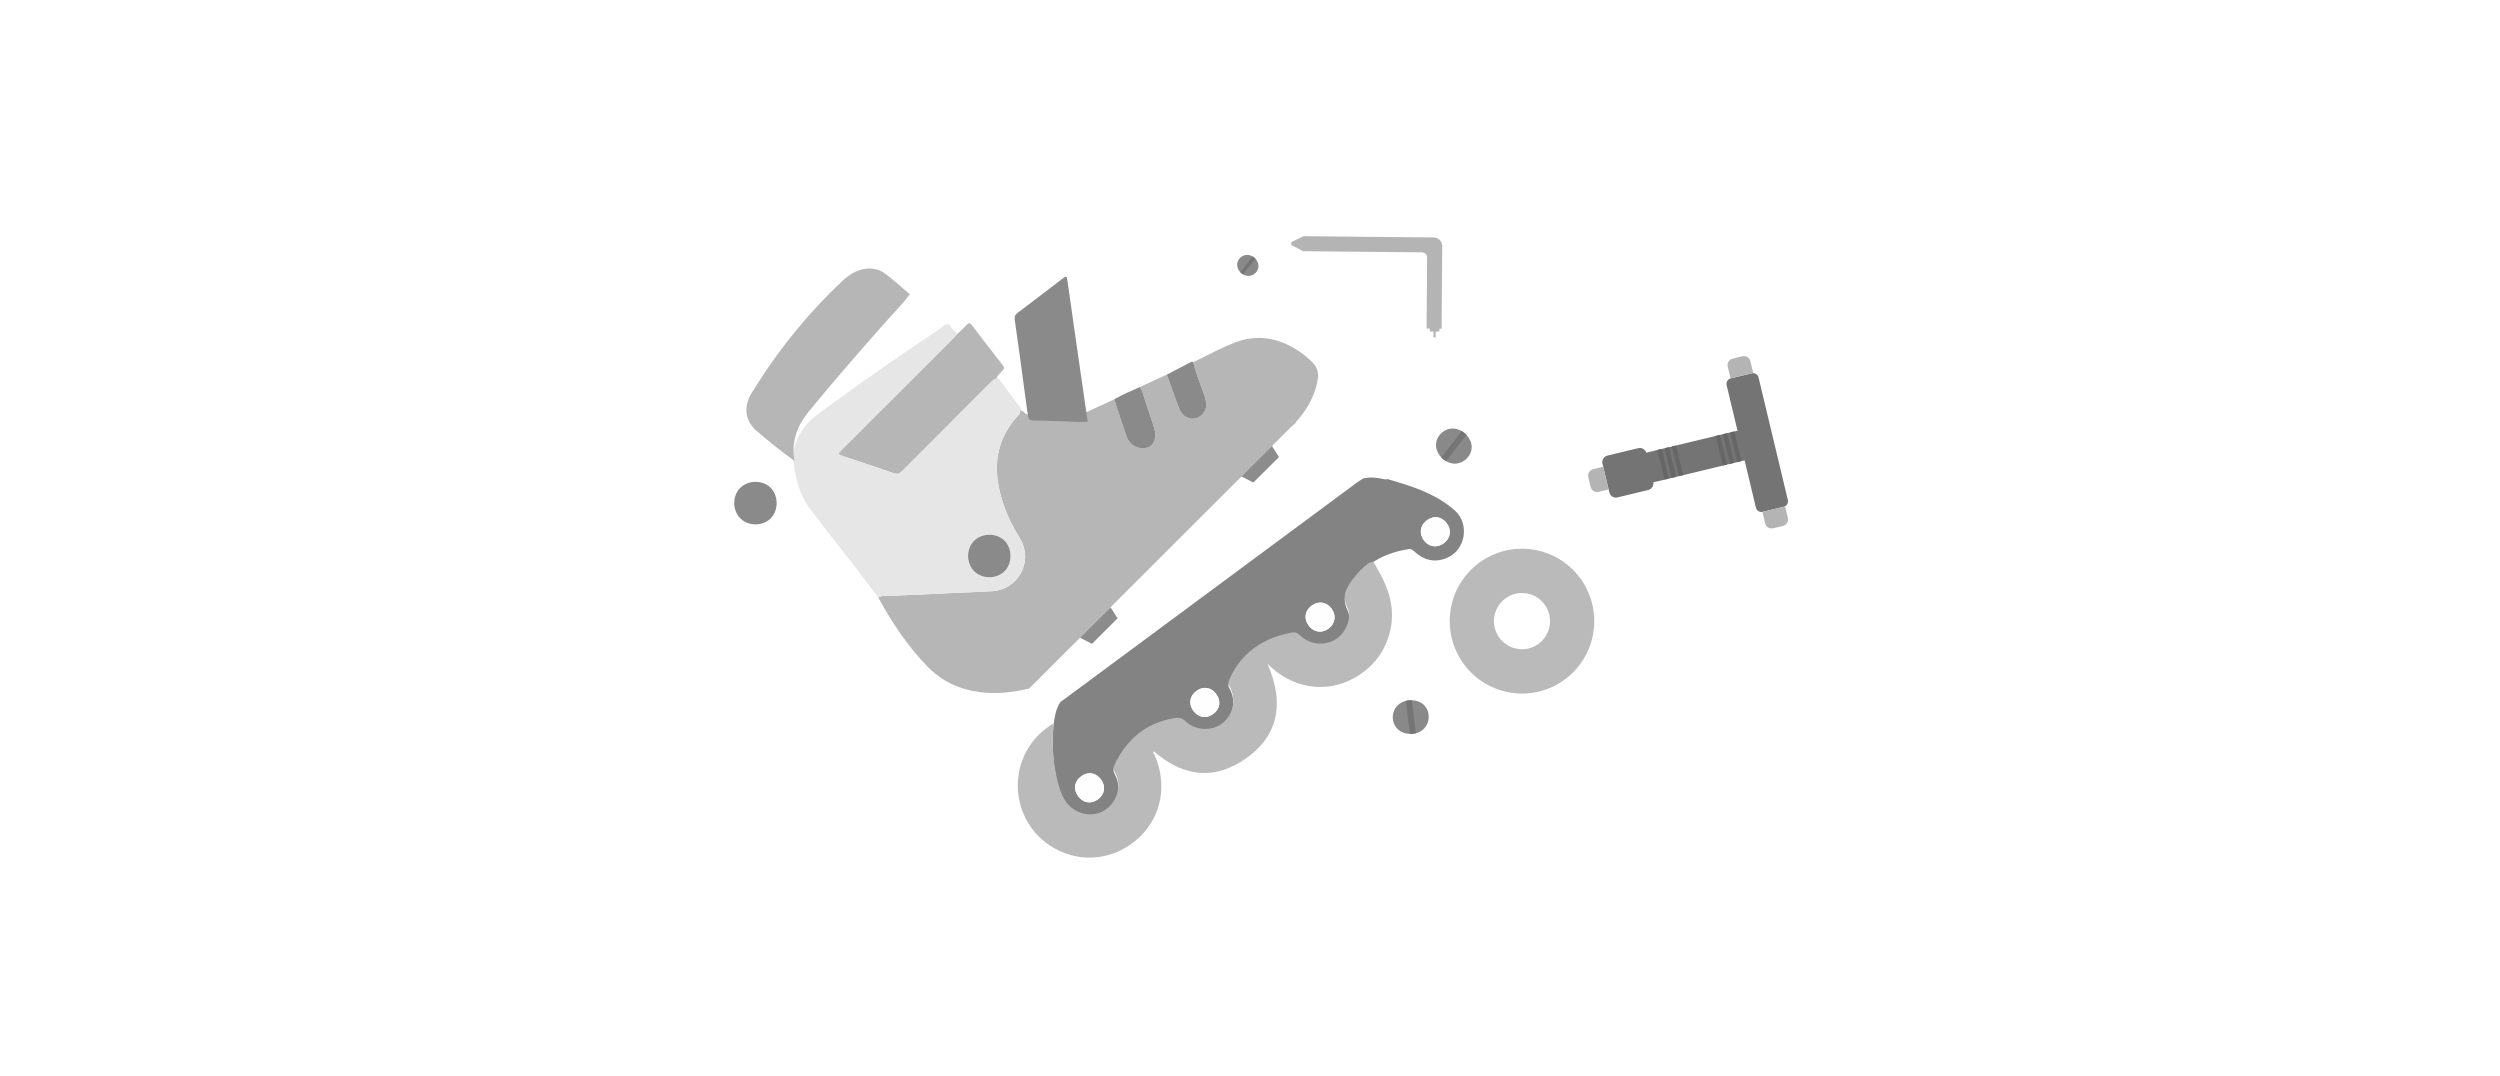 <svg viewBox="0 0 1592 685" fill="none" xmlns="http://www.w3.org/2000/svg">
<g filter="url(#filter0_d)">
<path d="M543.499 480.544H463.489V583.716H352.597V480.544H88V404.043L319.61 92.422H438.924L224.158 387.9H356.106V295.958H463.489V387.9H543.499V480.544Z" fill="white"/>
<path d="M788.06 592.138C747.353 592.138 711.091 582.078 679.274 561.958C647.457 541.839 622.424 512.829 604.176 474.929C586.396 436.562 577.506 390.941 577.506 338.069C577.506 285.196 586.396 239.81 604.176 201.91C622.424 163.543 647.457 134.299 679.274 114.179C711.091 94.06 747.353 84 788.06 84C828.768 84 865.03 94.06 896.847 114.179C928.664 134.299 953.462 163.543 971.243 201.91C989.491 239.81 998.615 285.196 998.615 338.069C998.615 390.941 989.491 436.562 971.243 474.929C953.462 512.829 928.664 541.839 896.847 561.958C865.03 582.078 828.768 592.138 788.06 592.138ZM788.06 495.985C818.006 495.985 841.401 483.117 858.245 457.383C875.557 431.649 884.214 391.877 884.214 338.069C884.214 284.261 875.557 244.489 858.245 218.755C841.401 193.02 818.006 180.153 788.06 180.153C758.583 180.153 735.188 193.02 717.876 218.755C701.031 244.489 692.609 284.261 692.609 338.069C692.609 391.877 701.031 431.649 717.876 457.383C735.188 483.117 758.583 495.985 788.06 495.985Z" fill="white"/>
<path d="M1503.74 480.544H1423.73V583.716H1312.84V480.544H1048.24V404.043L1279.85 92.422H1399.17L1184.4 387.9H1316.35V295.958H1423.73V387.9H1503.74V480.544Z" fill="white"/>
</g>
<path d="M725.913 246.442C731.623 243.813 737.333 241.185 743.039 238.554C743.993 241.233 744.925 243.914 745.9 246.582C747.7 251.507 749.336 256.504 751.402 261.317C752.941 264.902 757.05 267.021 760.443 266.611C763.913 266.193 767.125 263.311 767.944 259.72C768.605 256.826 767.676 254.133 766.76 251.405C764.445 244.486 761.472 237.783 759.879 230.623C768.923 226.323 777.714 221.334 787.068 217.877C802.695 212.105 817.077 216.008 830.14 225.757C830.576 226.083 830.971 226.469 831.397 226.807C839.582 233.307 840.799 236.942 837.933 246.968C835.83 254.326 831.953 260.736 827.123 266.606C826.367 267.522 825.332 268.229 824.979 269.448C823.837 270.449 822.632 271.39 821.556 272.465C767.058 326.888 712.559 381.33 658.059 435.769C657.133 436.695 656.167 437.58 655.223 438.486C644.859 440.987 634.408 442.136 623.76 440.716C610.787 438.987 599.607 433.75 590.4 424.258C577.746 411.21 567.911 396.194 559.188 380.364C562.5 378.983 566.032 379.497 569.454 379.328C590.175 378.305 610.905 377.55 631.621 376.489C647.98 375.656 657.917 358.281 650.118 344.017C647.291 338.851 644.032 333.913 641.774 328.445C632.369 305.659 630.425 283.673 648.873 263.978C649.859 262.925 649.626 262.181 648.798 261.185C644.188 255.643 639.549 250.124 635.102 244.45C633.252 242.091 632.09 242.277 630.052 244.331C611.563 262.956 592.939 281.447 574.437 300.055C572.722 301.781 571.288 302.102 569.009 301.308C558.386 297.607 547.697 294.098 537.033 290.511C533.236 289.231 533.233 289.209 536.093 286.351C559.687 262.778 583.283 239.212 606.873 215.635C607.876 214.633 608.799 213.558 609.764 212.515C611.729 210.631 613.753 208.8 615.642 206.839C616.77 205.664 617.577 205.36 618.716 206.847C625.332 215.509 631.977 224.152 638.682 232.742C640.042 234.487 639.053 235.387 637.921 236.529C633.812 240.674 633.885 240.654 637.433 245.144C641.684 250.523 646.238 255.66 650.076 261.362C650.318 261.723 651.01 261.784 651.494 261.984C651.84 262.156 652.611 263.071 653.382 263.698C669.981 264.071 675.545 264.71 690.49 263.071C696.845 260.15 703.199 257.227 709.551 254.307C712.167 262.2 714.701 270.119 717.425 277.972C719.431 283.76 725.731 286.807 731.111 284.818C735.225 283.298 736.838 278.153 734.967 272.421C733.233 267.117 731.543 261.798 729.687 256.535C728.483 253.153 727.893 249.535 725.913 246.442Z" fill="#B6B6B6"/>
<path d="M675.415 446.893C676.486 446.137 677.566 445.402 678.619 444.622C740.507 398.796 802.391 352.963 864.287 307.143C865.508 306.237 866.841 305.487 868.116 304.665C872.689 303.565 877.214 304.224 881.693 305.211C882.419 305.37 882.882 305.363 883.439 305.025C887.885 306.391 892.368 307.655 896.773 309.141C907.474 312.746 917.649 317.378 926.27 324.904C935.986 333.387 933.415 350.13 921.584 355.204C913.672 358.599 906.681 356.782 900.529 351.084C899.518 350.147 898.733 349.444 897.184 349.674C883.081 351.784 871.055 357.803 862.268 369.186C857.983 374.738 853.922 380.313 858.104 388.6C861.287 394.907 856.701 404.714 850.798 408.366C843.386 412.951 834.137 412.057 827.608 405.775C825.927 404.159 824.442 403.815 822.385 404.234C812.469 406.251 803.31 409.748 795.519 416.563C789.707 421.646 785.5 427.687 782.613 434.77C782.127 435.968 782.091 436.932 782.788 438.139C787.483 446.252 785.606 456.261 778.411 461.985C771.984 467.101 761.156 466.786 754.948 460.682C752.664 458.439 750.617 458.269 747.998 458.685C729.861 461.578 717.624 472.107 709.719 488.305C708.864 490.061 708.901 491.319 709.902 493.096C713.973 500.314 712.467 509.406 705.897 515.507C701.112 519.955 693.386 521.75 685.744 517.937C678.644 514.396 675.888 507.692 673.923 500.667C670.386 488.009 669.816 475.064 670.848 462.017C671.636 456.756 672.186 451.418 675.415 446.893ZM908.667 331.299C904.352 334.491 903.519 339.62 906.617 343.94C909.774 348.351 915.207 349.159 919.509 345.863C923.762 342.599 924.475 337.492 921.278 333.184C918.076 328.872 912.978 328.11 908.667 331.299ZM833.309 398.282C836.516 402.676 841.623 403.507 845.955 400.335C850.277 397.176 851.111 391.927 847.981 387.618C844.837 383.288 839.616 382.466 835.308 385.624C830.909 388.853 830.11 393.902 833.309 398.282ZM701.173 496.474C697.954 491.985 693.007 491.114 688.609 494.268C684.167 497.454 683.319 502.461 686.467 506.888C689.633 511.339 694.671 512.224 699.073 509.103C703.485 505.978 704.33 500.881 701.173 496.474ZM761.864 440.016C757.498 443.241 756.741 448.289 759.966 452.673C763.178 457.043 768.323 457.848 772.615 454.655C776.968 451.413 777.708 446.374 774.474 441.98C771.23 437.565 766.234 436.786 761.864 440.016Z" fill="#838383"/>
<path d="M870.929 359.038C867.783 361.507 864.883 364.404 862.273 367.782C857.989 373.335 853.927 378.909 858.109 387.196C861.292 393.503 856.706 403.311 850.803 406.962C843.391 411.547 834.142 410.654 827.613 404.372C825.932 402.756 824.447 402.412 822.39 402.831C812.474 404.847 803.315 408.344 795.524 415.159C789.712 420.242 785.506 426.284 782.618 433.367C782.132 434.565 782.096 435.528 782.793 436.736C787.488 444.848 785.611 454.858 778.416 460.581C771.989 465.698 761.161 465.382 754.953 459.279C752.669 457.036 750.622 456.865 748.003 457.281C729.866 460.174 717.629 470.703 709.724 486.901C708.869 488.658 708.906 489.915 709.907 491.693C713.978 498.911 712.472 508.003 705.902 514.103C701.117 518.552 693.391 520.346 685.749 516.534C678.649 512.992 675.893 506.289 673.928 499.264C670.391 486.605 669.821 473.66 670.853 460.614C669.854 461.283 668.842 461.934 667.852 462.616C640.015 481.862 642.02 523.677 671.57 540.25C689.248 550.164 710.339 547.421 725.487 533.238C739.8 519.837 743.575 498.946 735.05 480.436C734.776 479.844 733.857 479.27 734.799 478.466C751.535 493.088 770.366 497.146 789.618 485.438C814.063 470.572 818.487 448.594 807.1 422.644C822.46 438.359 844.437 441.948 862.504 431.69C873.505 425.444 881.13 416.342 884.671 404.032C887.868 392.921 886.548 382.292 882.072 371.992C881.057 369.823 880.435 368.28 879.135 365.771C873.698 356.884 875.811 356.672 870.929 359.038Z" fill="#BABABA"/>
<path d="M609.755 212.517C608.794 213.559 607.867 214.638 606.863 215.637C583.277 239.213 559.678 262.78 536.083 286.353C533.227 289.207 533.226 289.233 537.023 290.513C547.684 294.104 558.373 297.61 568.999 301.31C571.279 302.104 572.713 301.783 574.428 300.057C592.933 281.449 611.554 262.958 630.042 244.333C632.08 242.279 634.569 239.362 636.419 241.725C640.867 247.399 644.915 253.531 649.526 259.072C650.358 260.072 649.853 262.926 648.863 263.98C630.416 283.675 632.359 305.664 641.764 328.447C644.022 333.911 647.281 338.849 650.108 344.019C657.908 358.283 647.97 375.658 631.612 376.491C610.895 377.548 590.161 378.307 569.445 379.33C566.026 379.499 562.491 378.985 559.178 380.366C554.324 373.963 549.518 367.524 544.606 361.165C538.698 353.511 532.677 345.939 526.753 338.295C523.094 333.578 519.599 328.728 515.887 324.055C510.788 317.637 508.395 310.084 506.606 302.292C505.803 298.801 505.441 295.211 504.879 291.664C505.721 279.664 511.502 270.674 521.055 263.566C541.307 248.491 562.039 234.111 582.856 219.844C589.215 215.485 595.881 211.557 601.89 206.69C603.402 206.337 604.512 206.236 605.502 208.078C606.446 209.814 608.302 211.057 609.755 212.517ZM620.369 363.759C625.471 368.851 634.561 368.872 639.668 363.811C644.709 358.818 644.775 349.527 639.805 344.419C634.755 339.231 625.354 339.236 620.233 344.434C615.186 349.559 615.246 358.651 620.369 363.759Z" fill="#E6E6E6"/>
<path d="M579.408 187.439C574.759 193.624 569.248 199.06 564.139 204.84C547.413 223.753 530.798 242.756 514.816 262.316C507.274 271.543 503.853 281.674 505.949 293.519C497.564 287.437 489.43 281.028 481.626 274.223C474.329 267.866 473.412 258.796 478.662 250.237C494.911 223.748 514.193 199.756 536.865 178.494C545.632 170.271 556.35 168.555 564.131 174.587C567.747 177.391 571.21 180.405 574.719 183.346C576.306 184.681 577.844 186.075 579.408 187.439Z" fill="#B6B6B6"/>
<path d="M654.205 262.154C652.706 251.016 651.218 239.878 649.699 228.743C648.549 220.301 647.376 211.859 646.163 203.425C645.903 201.625 646.389 200.422 647.921 199.274C657.623 191.996 667.255 184.628 676.866 177.23C678.608 175.891 679.285 175.501 679.68 178.314C683.745 207.198 687.946 236.061 692.118 264.931C692.286 266.097 692.509 267.256 692.71 268.419C686.834 269.143 680.969 268.278 675.099 268.239C669.64 268.202 664.183 267.744 658.726 267.803C655.883 267.835 654.479 267.018 654.612 264.056C654.639 263.432 654.346 262.788 654.205 262.154Z" fill="#8A8A8A"/>
<path d="M725.912 246.442C727.892 249.535 728.483 253.157 729.676 256.541C731.531 261.803 733.222 267.123 734.955 272.426C736.827 278.159 735.214 283.304 731.099 284.823C725.719 286.812 719.423 283.765 717.414 277.978C714.69 270.124 712.155 262.202 709.539 254.312C714.738 251.14 720.44 249.03 725.912 246.442Z" fill="#8A8A8A"/>
<path d="M759.88 230.621C761.473 237.78 764.445 244.484 766.76 251.402C767.672 254.127 768.605 256.82 767.944 259.717C767.122 263.312 763.914 266.19 760.443 266.609C757.046 267.019 752.941 264.9 751.402 261.315C749.336 256.501 747.7 251.505 745.9 246.58C744.925 243.912 743.989 241.227 743.039 238.552C747.852 236.044 752.66 233.533 757.474 231.037C758.22 230.654 758.949 230.011 759.88 230.621Z" fill="#8A8A8A"/>
<path d="M908.662 331.3C912.976 328.111 918.071 328.873 921.272 333.185C924.47 337.494 923.757 342.601 919.503 345.864C915.206 349.163 909.773 348.352 906.611 343.942C903.514 339.621 904.347 334.492 908.662 331.3Z" fill="#FEFEFE"/>
<path d="M833.307 398.282C830.112 393.902 830.907 388.853 835.307 385.627C839.614 382.47 844.832 383.292 847.98 387.621C851.11 391.931 850.272 397.18 845.954 400.339C841.621 403.504 836.515 402.675 833.307 398.282Z" fill="#FEFEFE"/>
<path d="M701.168 496.474C704.328 500.881 703.48 505.978 699.071 509.103C694.666 512.224 689.627 511.339 686.465 506.887C683.317 502.46 684.166 497.457 688.608 494.268C693.001 491.114 697.948 491.984 701.168 496.474Z" fill="#FEFEFE"/>
<path d="M761.864 440.015C766.23 436.786 771.23 437.567 774.477 441.979C777.711 446.373 776.971 451.411 772.618 454.653C768.327 457.85 763.182 457.042 759.969 452.672C756.744 448.288 757.502 443.239 761.864 440.015Z" fill="#FEFEFE"/>
<path d="M620.364 363.759C615.241 358.651 615.181 349.558 620.232 344.433C625.353 339.236 634.754 339.23 639.804 344.418C644.774 349.527 644.708 358.818 639.667 363.81C634.556 368.872 625.465 368.847 620.364 363.759Z" fill="#8A8A8A"/>
<path d="M471.434 330.08C466.311 324.972 466.251 315.88 471.302 310.754C476.423 305.557 485.824 305.552 490.875 310.74C495.844 315.848 495.779 325.139 490.738 330.132C485.627 335.197 476.536 335.172 471.434 330.08Z" fill="#8A8A8A"/>
<path d="M949.526 353.839C926.551 364.72 916.737 392.205 927.604 415.232C938.474 438.26 965.908 448.107 988.883 437.23C1011.86 426.349 1021.67 398.864 1010.81 375.837C999.935 352.806 972.501 342.958 949.526 353.839ZM976.844 411.719C967.926 415.944 957.274 412.119 953.053 403.182C948.832 394.244 952.644 383.571 961.561 379.347C970.479 375.122 981.131 378.946 985.352 387.884C989.573 396.826 985.765 407.498 976.844 411.719Z" fill="#BABABA"/>
<g clip-path="url(#clip0)">
<path d="M906.501 464.313C905.137 465.582 903.442 466.455 901.63 466.936C900.399 467.265 899.106 467.41 897.826 467.37C894.982 467.286 892.176 466.297 890.143 464.397C885.84 460.374 885.846 453.157 890.159 449.049C891.567 447.711 893.351 446.794 895.262 446.305C896.499 445.988 897.788 445.851 899.069 445.894C901.945 445.988 904.753 446.992 906.744 448.91C910.922 452.936 910.804 460.312 906.501 464.313Z" fill="#898989"/>
<path d="M899.069 445.894L901.63 466.936C900.399 467.265 899.106 467.41 897.825 467.37L895.262 446.305C896.499 445.988 897.788 445.851 899.069 445.894Z" fill="#757575"/>
</g>
<g clip-path="url(#clip1)">
<path d="M926.152 295.235C924.29 295.177 922.472 294.606 920.846 293.673C919.739 293.041 918.718 292.235 917.835 291.306C915.874 289.246 914.574 286.569 914.466 283.789C914.236 277.902 919.317 272.777 925.271 272.89C927.214 272.929 929.127 273.532 930.829 274.529C931.932 275.173 932.944 275.983 933.824 276.915C935.803 279.003 937.092 281.693 937.159 284.456C937.297 290.257 932.026 295.417 926.152 295.235Z" fill="#898989"/>
<path d="M933.824 276.913L920.845 293.671C919.738 293.039 918.717 292.233 917.835 291.304L930.828 274.527C931.931 275.171 932.944 275.981 933.824 276.913Z" fill="#757575"/>
</g>
<g clip-path="url(#clip2)">
<path d="M794.827 175.708C793.712 175.674 792.623 175.332 791.649 174.773C790.986 174.395 790.375 173.912 789.846 173.356C788.672 172.122 787.893 170.519 787.829 168.854C787.691 165.328 790.734 162.259 794.3 162.327C795.463 162.35 796.609 162.711 797.628 163.308C798.288 163.694 798.895 164.179 799.422 164.737C800.607 165.988 801.379 167.598 801.419 169.253C801.502 172.727 798.345 175.818 794.827 175.708Z" fill="#898989"/>
<path d="M799.423 164.735L791.65 174.771C790.988 174.392 790.376 173.91 789.848 173.353L797.629 163.306C798.289 163.692 798.896 164.177 799.423 164.735Z" fill="#757575"/>
</g>
<path d="M687.774 406.079L707.179 386.694L711.691 393.757L695.338 409.991L687.774 406.079Z" fill="#8C8C8C"/>
<path d="M790.544 303.375L809.953 283.99L814.461 291.053L798.111 307.286L790.544 303.375Z" fill="#8C8C8C"/>
<path d="M914.204 214.848L914.232 211.107L916.575 211.13L916.589 209.296L918.018 209.31L918.383 160.823L918.413 156.736C918.436 153.71 916.001 151.233 912.975 151.204L908.888 151.165L830.019 150.41L822.982 153.86C821.938 154.37 821.927 155.857 822.963 156.387L829.948 159.971L905.496 160.694C907.33 160.712 908.803 162.21 908.789 164.044L908.451 209.213L910.505 209.233L910.492 211.066L912.835 211.088L912.807 214.829L914.204 214.848Z" fill="#B4B4B4"/>
<path d="M1118.16 323.281L1099.52 245.294C1099.06 243.357 1100.25 241.41 1102.18 240.944L1115.51 237.729C1117.45 237.263 1119.39 238.454 1119.85 240.392L1138.5 318.378C1138.96 320.316 1137.77 322.263 1135.83 322.729L1122.5 325.944C1120.57 326.411 1118.63 325.219 1118.16 323.281Z" fill="#747474"/>
<path d="M1112.07 272.891L1036.32 291.153L1040.84 310.045L1116.58 291.783L1112.07 272.891Z" fill="#747474"/>
<path d="M1024.83 313.582L1020.45 295.302C1019.91 292.996 1021.32 290.68 1023.63 290.123L1043.25 285.39C1045.56 284.836 1047.87 286.253 1048.42 288.56L1052.79 306.84C1053.34 309.146 1051.92 311.462 1049.62 312.018L1029.99 316.752C1027.69 317.305 1025.38 315.884 1024.83 313.582Z" fill="#747474"/>
<path d="M1102 240.988L1100.2 233.466C1099.67 231.21 1101.05 228.94 1103.31 228.395L1109.59 226.879C1111.84 226.337 1114.11 227.726 1114.65 229.983L1116.45 237.505L1102 240.988Z" fill="#B4B4B4"/>
<path d="M1124.08 333.317L1122.32 325.989L1136.77 322.506L1138.52 329.834C1139.06 332.089 1137.67 334.359 1135.41 334.905L1129.13 336.421C1126.88 336.962 1124.61 335.572 1124.08 333.317Z" fill="#B4B4B4"/>
<path d="M1014.53 298.75L1020.91 297.212L1024.36 311.675L1017.98 313.212C1015.73 313.755 1013.47 312.365 1012.92 310.108L1011.42 303.819C1010.88 301.565 1012.27 299.295 1014.53 298.75Z" fill="#B4B4B4"/>
<path d="M1058.12 285.891L1055.5 286.522L1060.02 305.414L1062.64 304.782L1058.12 285.891Z" fill="#666666"/>
<path d="M1062.72 284.787L1060.1 285.419L1064.61 304.31L1067.23 303.678L1062.72 284.787Z" fill="#666666"/>
<path d="M1067.3 283.68L1064.68 284.312L1069.2 303.203L1071.82 302.571L1067.3 283.68Z" fill="#666666"/>
<path d="M1095.2 276.954L1092.58 277.586L1097.09 296.477L1099.71 295.845L1095.2 276.954Z" fill="#666666"/>
<path d="M1099.79 275.848L1097.17 276.479L1101.69 295.371L1104.31 294.739L1099.79 275.848Z" fill="#666666"/>
<path d="M1104.36 274.742L1101.74 275.374L1106.26 294.265L1108.88 293.633L1104.36 274.742Z" fill="#666666"/>
<defs>
<filter id="filter0_d" x="0" y="0" width="1591.74" height="684.138" filterUnits="userSpaceOnUse" color-interpolation-filters="sRGB">
<feFlood flood-opacity="0" result="BackgroundImageFix"/>
<feColorMatrix in="SourceAlpha" type="matrix" values="0 0 0 0 0 0 0 0 0 0 0 0 0 0 0 0 0 0 127 0" result="hardAlpha"/>
<feOffset dy="4"/>
<feGaussianBlur stdDeviation="44"/>
<feColorMatrix type="matrix" values="0 0 0 0 0.887 0 0 0 0 0.855 0 0 0 0 0.9 0 0 0 0.51 0"/>
<feBlend mode="normal" in2="BackgroundImageFix" result="effect1_dropShadow"/>
<feBlend mode="normal" in="SourceGraphic" in2="effect1_dropShadow" result="shape"/>
</filter>
<clipPath id="clip0">
<rect width="22.92" height="21.487" fill="white" transform="translate(885.693 447.354) rotate(-6.94)"/>
</clipPath>
<clipPath id="clip1">
<rect width="22.92" height="21.487" fill="white" transform="translate(923.287 268.542) rotate(37.756)"/>
</clipPath>
<clipPath id="clip2">
<rect width="13.726" height="12.868" fill="white" transform="translate(793.111 159.722) rotate(37.756)"/>
</clipPath>
</defs>
</svg>
